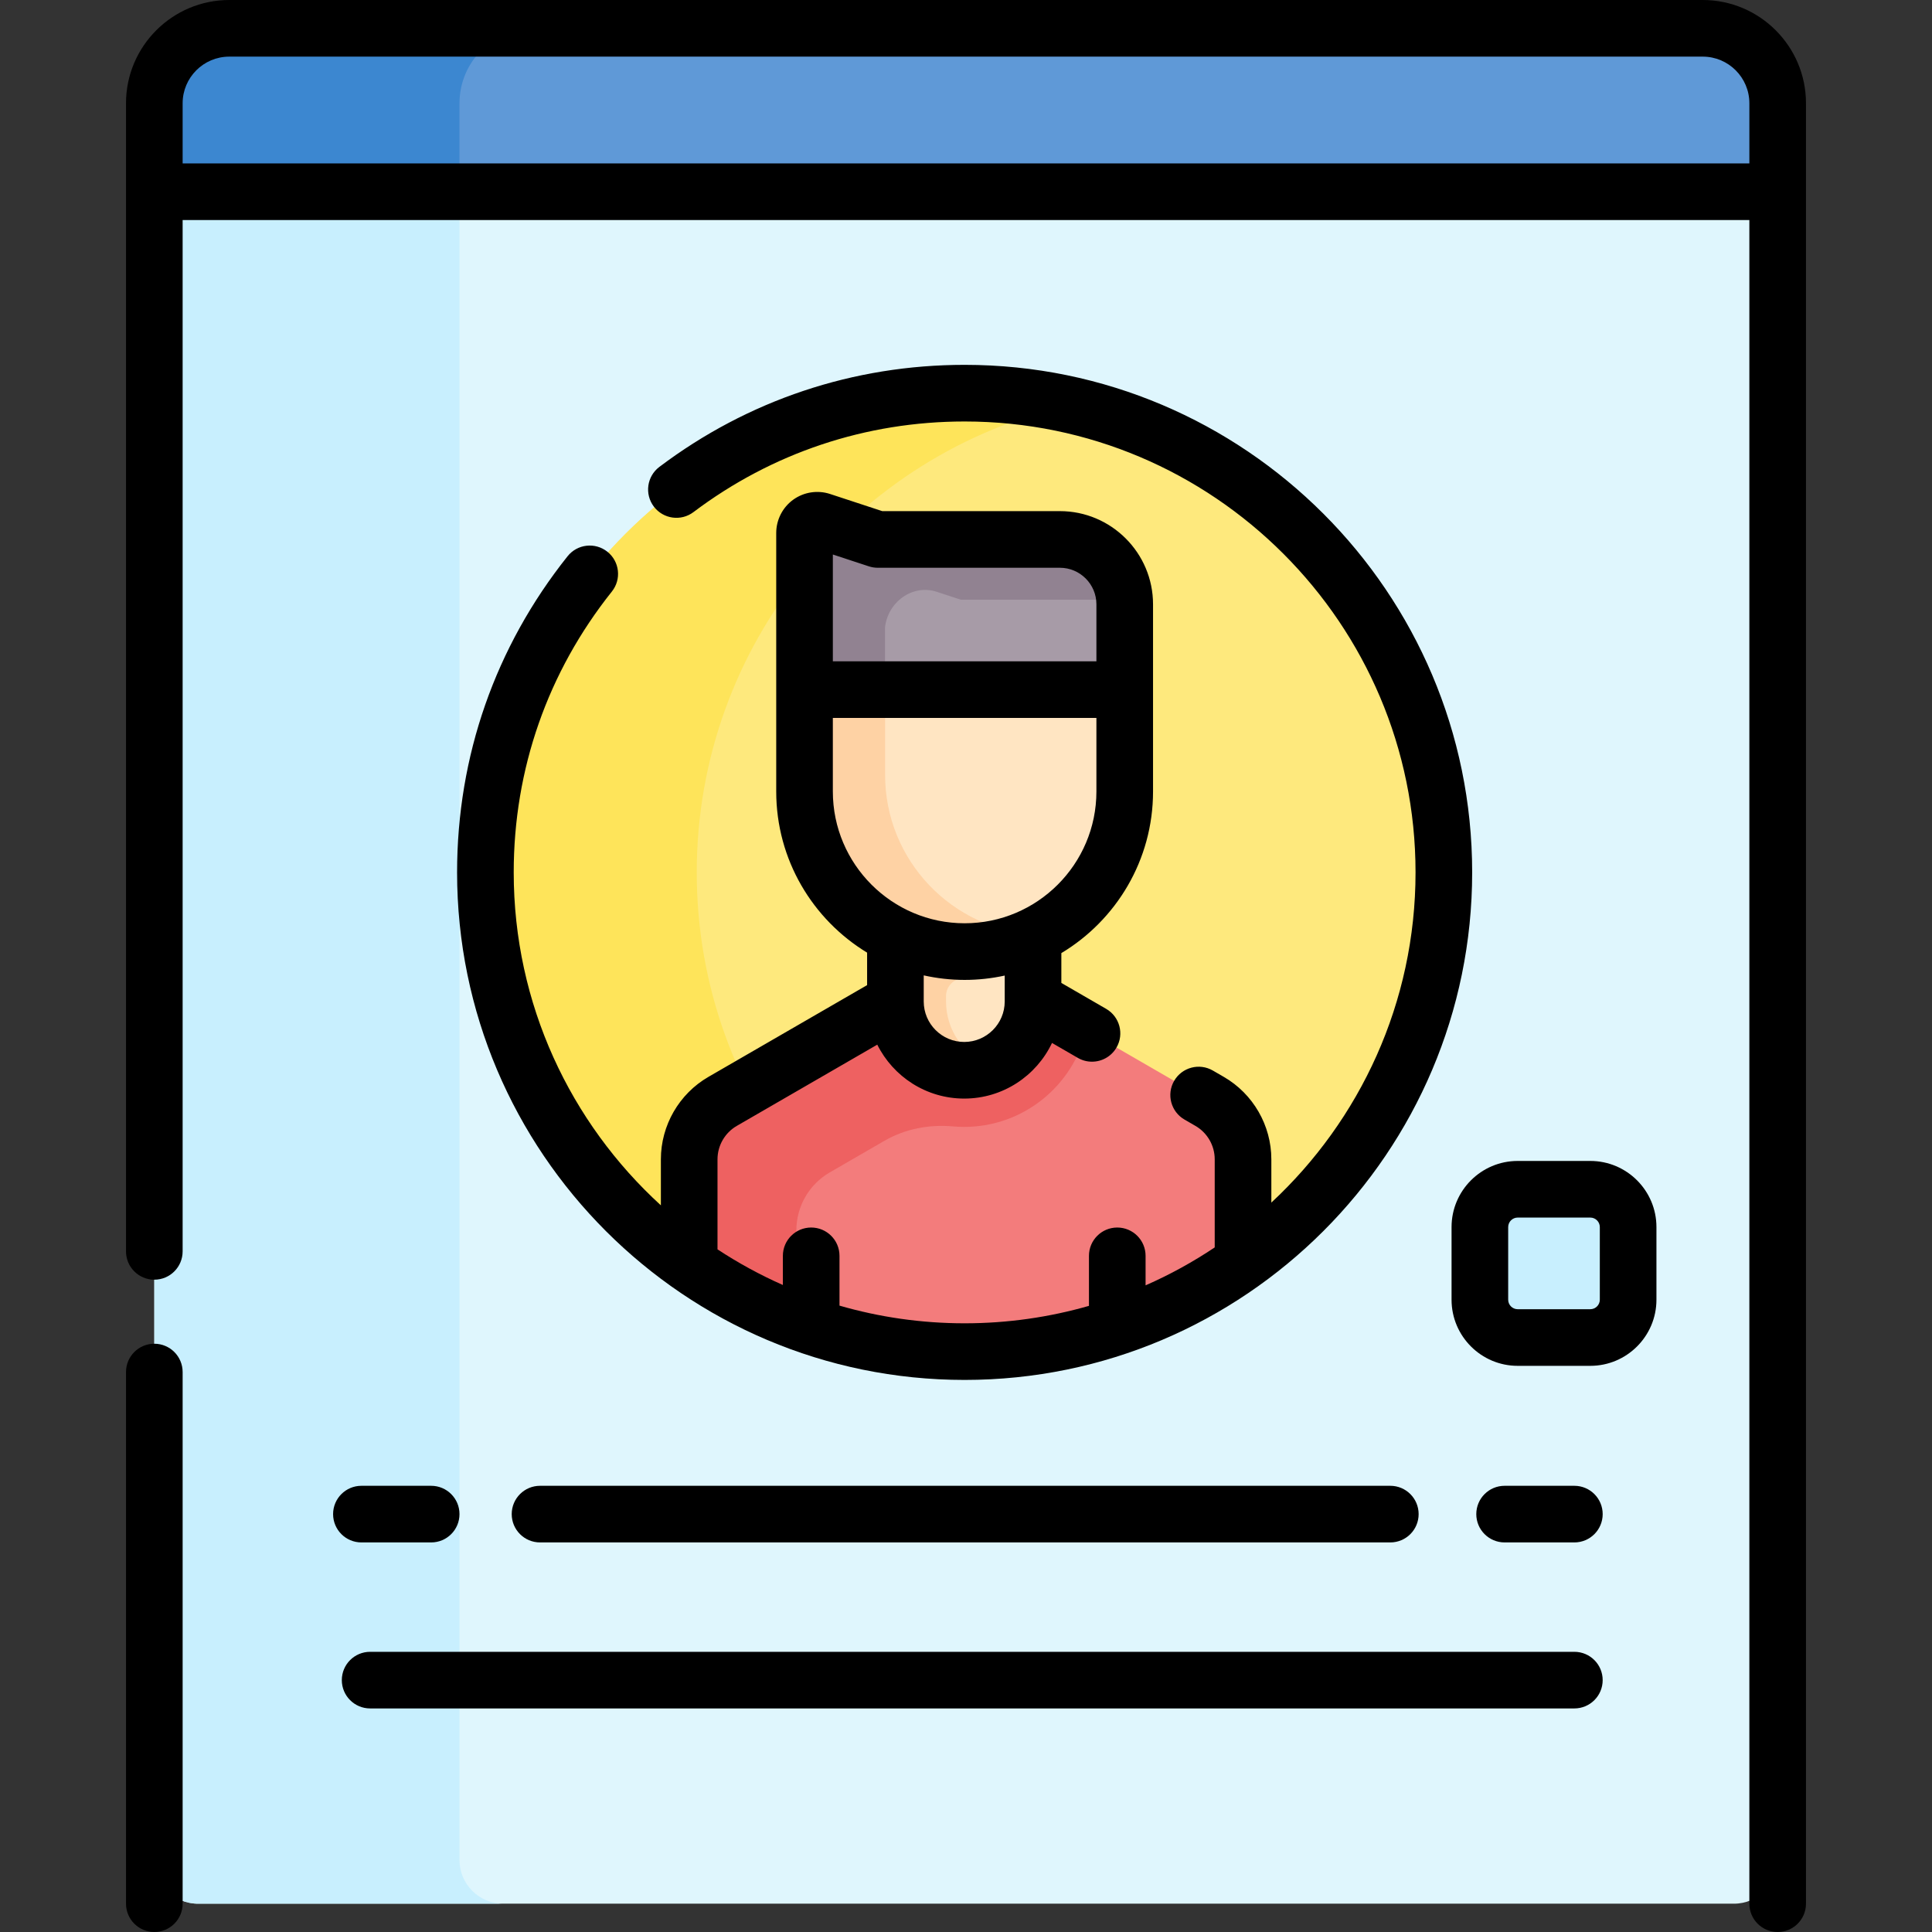 <svg id="Capa_1" enable-background="new 0 0 511.755 511.755" height="512" viewBox="0 0 511.755 511.755" width="512" xmlns="http://www.w3.org/2000/svg"><rect x="0" y="0" width="511.755" height="511.755" fill="#333333" stroke="none"/><g><g><path d="m451.027 7.505h-390.3c-10.96 0-19.85 8.88-19.85 19.84v23.44l34.11 57.193h358.87l37.02-57.193v-23.44c0-10.96-8.89-19.84-19.85-19.84z" fill="#5f99d7"/><path d="m121.711 27.345c0-10.96 8.89-19.84 19.85-19.84h-80.834c-10.96 0-19.85 8.88-19.85 19.84v23.44l34.11 57.193h46.724z" fill="#3c87d0"/><g id="XMLID_250_"><g><g><path d="m470.877 50.785v441.878c0 6.402-5.19 11.592-11.592 11.592h-406.816c-6.402 0-11.592-5.19-11.592-11.592v-441.878z" fill="#dff6fd"/></g></g></g><path d="m133.303 504.255c-6.402 0-11.592-5.19-11.592-11.592v-441.878h-80.834v441.878c0 6.402 5.19 11.592 11.592 11.592h406.816.001z" fill="#c8effe"/><g id="XMLID_251_"><g><circle cx="255.517" cy="231.085" fill="#fee97d" r="126.94"/></g></g><path d="m184.557 231.085c0-60.491 42.309-111.09 98.948-123.837-9.006-2.027-18.371-3.103-27.988-3.103-70.11 0-126.94 56.83-126.94 126.94 0 70.1 56.83 126.94 126.94 126.94 9.617 0 18.983-1.076 27.988-3.104-56.639-12.749-98.948-63.354-98.948-123.836z" fill="#fee45a"/><path d="m421.248 354.287h-19.238c-5.532 0-10.016-4.484-10.016-10.016v-19.238c0-5.532 4.484-10.016 10.016-10.016h19.238c5.532 0 10.016 4.484 10.016 10.016v19.238c0 5.531-4.485 10.016-10.016 10.016z" fill="#c8effe"/><g><g><path d="m329.257 307.075v27.34c-20.79 14.86-46.24 23.61-73.74 23.61-27.16 0-52.32-8.53-72.96-23.05v-27.9c0-6.32 3.37-12.17 8.84-15.33l45.78-26.47 9.44-4.4h15.78l12.24 4.4 45.78 26.47c5.47 3.16 8.84 9.01 8.84 15.33z" fill="#f37c7c"/></g><path d="m274.637 265.275-10.735-3.859 4.3 8.891-20.42 9.875v-19.307h-1.165l-9.44 4.4-45.78 26.47c-5.47 3.16-8.84 9.01-8.84 15.33v27.9c8.716 6.132 18.246 11.18 28.385 14.984v-24.073c0-6.32 3.37-12.17 8.84-15.33l14.492-8.379c5.499-3.18 11.858-4.376 18.185-3.811.971.087 1.954.131 2.948.131 15.71 0 28.9-10.964 32.342-25.64z" fill="#ee6161"/><path d="m273.633 265.27c0 10.066-8.16 18.226-18.226 18.226-10.066 0-18.226-8.16-18.226-18.226v-49.091h36.453v49.091z" fill="#ffe5c2"/><path d="m280.737 142.89h-48.247l-14.965-4.917c-2.177-.715-4.418.907-4.418 3.199v41.494l15.159 22.961h54.526c7.227-11.113 15.128-22.961 15.128-22.961v-22.593c0-9.49-7.693-17.183-17.183-17.183z" fill="#a79ba7"/><path d="m235.153 198.639-.731.076v-32.477c.731-6.812 7.316-11.58 13.715-9.477l6.399 2.103 43.335-.002c-.623-8.923-8.053-15.971-17.134-15.971h-48.247l-14.965-4.917c-2.178-.716-4.418.907-4.418 3.199v41.494l15.159 22.961h11.501z" fill="#918291"/><path d="m255.513 259.061c6.285 0 12.358-1.175 18.12-3.459v-9.472h-36.453v18.705c0 8.946 6.279 16.868 15.094 18.392 3.516.608 6.861.16 9.836-1.019-6.745-2.673-11.522-9.241-11.522-16.937v-1.424c0-2.678 2.197-4.788 4.875-4.785.017-.001.034-.001.05-.001z" fill="#fed2a4"/><path d="m213.107 182.665v26.989c0 7.724 2.076 14.96 5.684 21.198l4.464-7.106 13.925 21.361 24.415 3.944h7.23l5.663-1.474c13.891-6.964 23.432-21.325 23.432-37.923v-26.989z" fill="#ffe5c2"/><path d="m234.445 205.24v-22.574h-21.338v26.989c0 23.42 18.986 42.406 42.406 42.406 6.823 0 13.264-1.621 18.974-4.484-22.32-1.227-40.042-19.711-40.042-42.337z" fill="#fed2a4"/></g></g><g><path d="m160.887 146.147c-3.238-2.582-7.958-2.051-10.54 1.188-19.151 24.02-29.273 52.979-29.273 83.746 0 74.13 60.31 134.439 134.44 134.439s134.44-60.31 134.44-134.439-60.31-134.439-134.44-134.439c-29.442 0-57.402 9.347-80.857 27.03-3.307 2.493-3.967 7.196-1.474 10.503 2.495 3.309 7.196 3.969 10.504 1.474 20.832-15.705 45.669-24.007 71.827-24.007 65.86 0 119.44 53.58 119.44 119.439 0 34.509-14.716 65.64-38.195 87.464v-11.47c0-8.973-4.825-17.336-12.59-21.825l-2.91-1.684c-3.586-2.073-8.174-.848-10.248 2.736-2.074 3.586-.849 8.174 2.736 10.248l2.912 1.685c3.146 1.818 5.1 5.206 5.1 8.84v23.342c-5.77 3.861-11.895 7.229-18.313 10.052v-7.818c0-4.143-3.357-7.5-7.5-7.5s-7.5 3.357-7.5 7.5v13.25c-10.465 3.006-21.513 4.62-32.932 4.62-11.497 0-22.617-1.637-33.146-4.683v-13.187c0-4.143-3.358-7.5-7.5-7.5s-7.5 3.357-7.5 7.5v7.725c-6.05-2.676-11.837-5.839-17.313-9.44v-23.86c0-3.634 1.954-7.021 5.1-8.841l37.219-21.523c4.219 8.458 12.956 14.284 23.032 14.284 10.254 0 19.124-6.033 23.254-14.734l6.835 3.953c1.183.685 2.474 1.009 3.748 1.009 2.59 0 5.109-1.343 6.499-3.746 2.074-3.586.849-8.174-2.737-10.247l-11.872-6.866v-7.902c14.537-8.732 24.287-24.651 24.287-42.809v-49.582c0-13.61-11.073-24.683-24.684-24.683h-47.045l-13.824-4.542c-3.299-1.083-6.951-.516-9.766 1.521-2.814 2.037-4.494 5.327-4.494 8.802v68.483c0 18.07 9.653 33.926 24.073 42.686v8.603l-42.034 24.307c-7.766 4.491-12.591 12.854-12.591 21.826v12.202c-23.939-21.857-38.982-53.302-38.982-88.196 0-27.335 8.991-53.06 26.002-74.395 2.582-3.238 2.05-7.957-1.188-10.539zm69.263 3.868c.755.248 1.545.375 2.341.375h48.246c5.34 0 9.684 4.344 9.684 9.683v15.093h-69.813v-28.286zm-9.543 40.15h69.813v19.489c0 19.247-15.659 34.906-34.907 34.906s-34.906-15.659-34.906-34.906zm34.906 69.396c3.645 0 7.195-.403 10.62-1.149v6.858c0 5.915-4.812 10.727-10.726 10.727s-10.727-4.812-10.727-10.727v-6.907c3.491.775 7.113 1.198 10.833 1.198z"/><path d="m421.247 307.516h-19.238c-9.658 0-17.516 7.857-17.516 17.517v19.238c0 9.659 7.857 17.517 17.516 17.517h19.238c9.659 0 17.517-7.857 17.517-17.517v-19.238c0-9.66-7.858-17.517-17.517-17.517zm2.517 36.755c0 1.388-1.129 2.517-2.517 2.517h-19.238c-1.387 0-2.516-1.129-2.516-2.517v-19.238c0-1.388 1.129-2.517 2.516-2.517h19.238c1.388 0 2.517 1.129 2.517 2.517z"/><path d="m114.211 408.564c4.142 0 7.5-3.357 7.5-7.5s-3.358-7.5-7.5-7.5h-18.48c-4.142 0-7.5 3.357-7.5 7.5s3.358 7.5 7.5 7.5z"/><path d="m417.024 393.564h-18.48c-4.143 0-7.5 3.357-7.5 7.5s3.357 7.5 7.5 7.5h18.48c4.143 0 7.5-3.357 7.5-7.5s-3.358-7.5-7.5-7.5z"/><path d="m143.044 393.564c-4.142 0-7.5 3.357-7.5 7.5s3.358 7.5 7.5 7.5h225.229c4.143 0 7.5-3.357 7.5-7.5s-3.357-7.5-7.5-7.5z"/><path d="m417.024 437.538h-318.983c-4.142 0-7.5 3.357-7.5 7.5s3.358 7.5 7.5 7.5h318.982c4.143 0 7.5-3.357 7.5-7.5s-3.357-7.5-7.499-7.5z"/><path d="m451.027 0h-390.3c-15.081 0-27.35 12.269-27.35 27.35v304.119c0 4.143 3.358 7.5 7.5 7.5s7.5-3.357 7.5-7.5v-273.188h415v445.974c0 4.143 3.357 7.5 7.5 7.5s7.5-3.357 7.5-7.5v-476.905c0-15.081-12.269-27.35-27.35-27.35zm-402.649 43.281v-15.931c0-6.81 5.54-12.35 12.35-12.35h390.299c6.811 0 12.351 5.54 12.351 12.35v15.932h-415z"/><path d="m40.878 355.932c-4.142 0-7.5 3.357-7.5 7.5v140.823c0 4.143 3.358 7.5 7.5 7.5s7.5-3.357 7.5-7.5v-140.823c0-4.143-3.358-7.5-7.5-7.5z"/></g></g></svg>